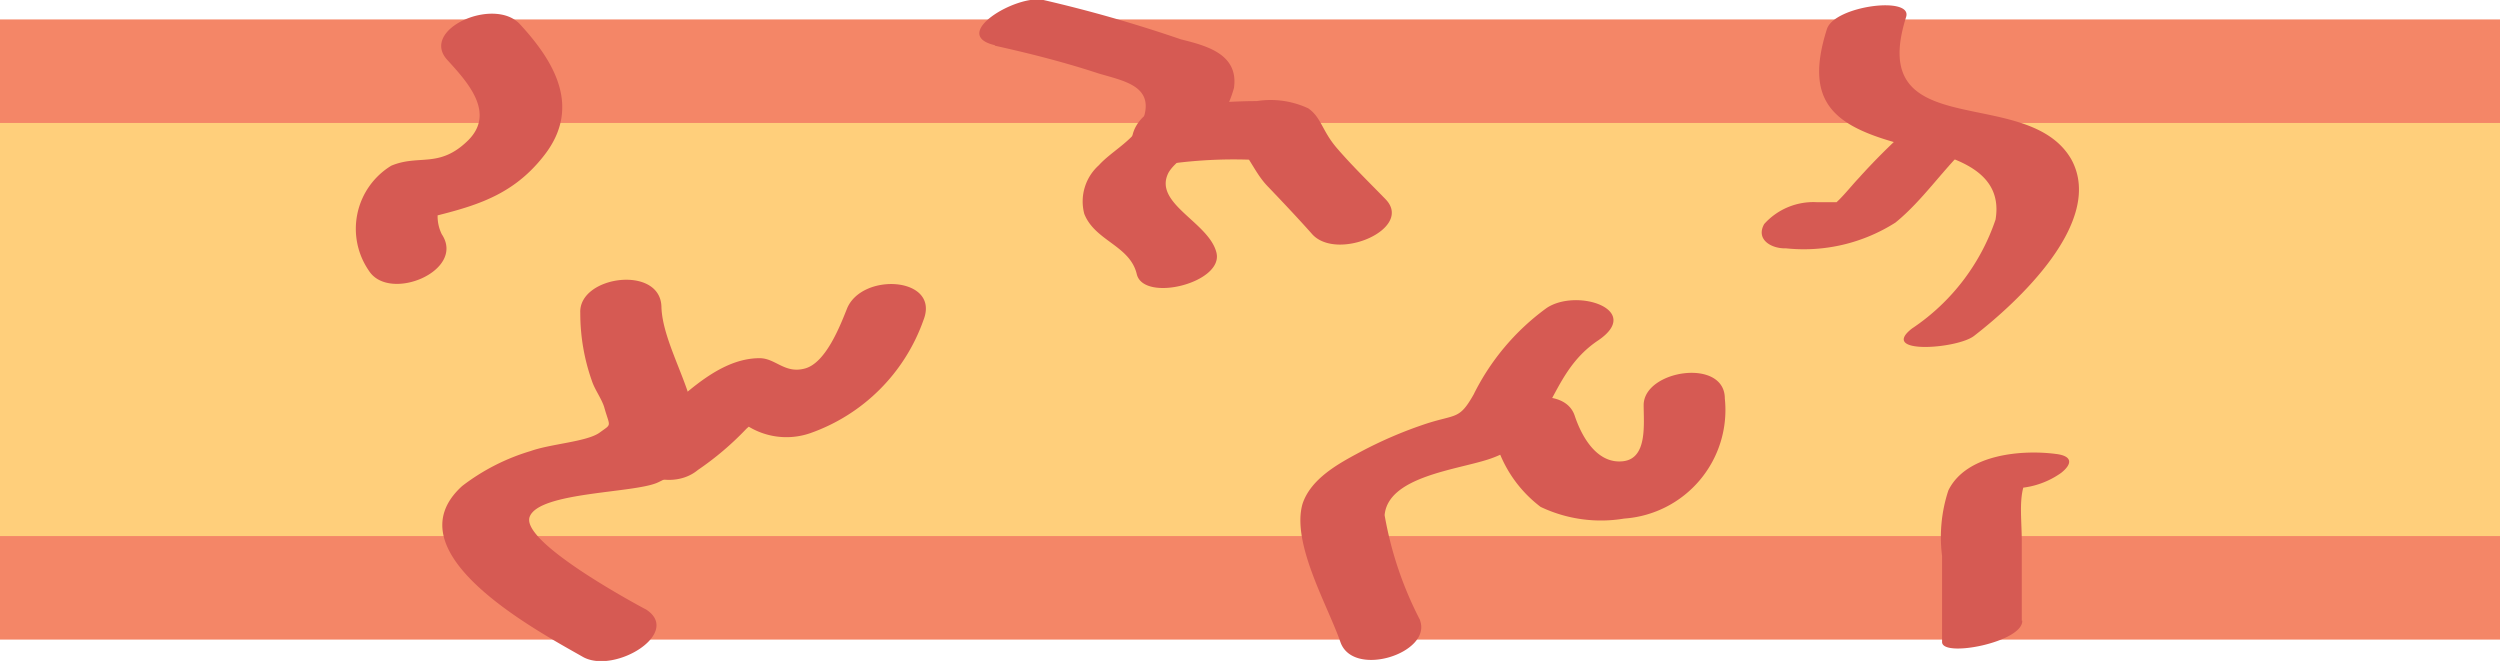 <svg xmlns="http://www.w3.org/2000/svg" viewBox="0 0 51.44 13.6"><defs><style>.cls-1,.cls-2{fill:none;stroke-miterlimit:10;}.cls-1{stroke:#f48667;stroke-width:12.76px;}.cls-2{stroke:#ffcf7b;stroke-width:8.5px;}.cls-3{fill:#d65a53;}</style></defs><title>stena-razrushenie_</title><g id="Слой_1" data-name="Слой 1"><line class="cls-1" y1="6.78" x2="51.44" y2="6.78"/><line class="cls-2" y1="6.78" x2="51.44" y2="6.78"/><path class="cls-3" d="M13.29,12.54c-.28-.15-2.59-1.4-2.39-1.91s2.14-.48,2.63-.7c1.69-.77.13-2.41.08-3.6,0-.89-1.71-.66-1.67.11a4.16,4.16,0,0,0,.24,1.4c.06.18.19.35.25.53.12.43.17.34-.09.53s-1,.23-1.42.38A4.35,4.35,0,0,0,9.51,10C8,11.37,11.09,13,12,13.52c.66.36,2.08-.52,1.26-1Z"/><path class="cls-3" d="M14.36,9.67a6.13,6.13,0,0,0,1-.85l.25-.22c-.5-.07-.59,0-.28.13a1.5,1.5,0,0,0,1.35.18A3.81,3.81,0,0,0,19,6.59c.36-.9-1.29-1-1.58-.22-.14.35-.43,1.09-.85,1.21s-.61-.21-.94-.21c-.93,0-1.72.94-2.38,1.48-.85.71.45,1.37,1.11.82Z"/><path class="cls-3" d="M9.21,1.24c.41.45,1,1.09.41,1.66s-1,.27-1.57.51a1.52,1.52,0,0,0-.46,2.16c.42.66,2,0,1.5-.75a.84.84,0,0,1,0-.74l-.63.49c1.06-.28,2-.41,2.75-1.39S11.41,1.27,10.7.5c-.53-.58-2.08.11-1.49.74Z"/><path class="cls-3" d="M20.47.94c.72.16,1.43.34,2.13.57.53.16,1.2.26.9,1-.16.37-.63.6-.89.89a1,1,0,0,0-.3,1c.22.56.94.65,1.08,1.24s1.79.18,1.64-.44-1.28-1-1-1.62c.12-.26.61-.53.8-.77a2.41,2.41,0,0,0,.56-1c.1-.7-.57-.87-1.09-1A28.38,28.38,0,0,0,21.47,0c-.56-.12-1.94.71-1,.93Z"/><path class="cls-3" d="M24,3.38a9.67,9.67,0,0,1,2-.08l-.47-.25c.21.25.32.54.55.78s.62.65.93,1c.53.55,2.08-.13,1.5-.73-.34-.35-.69-.69-1-1.05s-.32-.63-.59-.82a1.83,1.83,0,0,0-1.06-.15c-.58,0-1.15.06-1.72.09-.94,0-1.26,1.29-.14,1.24Z"/><path class="cls-3" d="M29.22,12.76a7.45,7.45,0,0,1-.73-2.16c.07-.79,1.47-.93,2.14-1.15C32,9,31.79,7.73,32.89,7c.92-.63-.45-1.08-1.07-.66a4.87,4.87,0,0,0-1.5,1.78c-.29.51-.35.4-.95.59a8.68,8.68,0,0,0-1.4.6c-.43.23-1,.54-1.17,1.06-.23.81.52,2.09.78,2.84s1.88.23,1.64-.44Z"/><path class="cls-3" d="M30.75,9a2.6,2.6,0,0,0,.95,1.43,2.89,2.89,0,0,0,1.72.24A2.24,2.24,0,0,0,35.49,8.2c0-.84-1.66-.59-1.67.13,0,.4.08,1.1-.42,1.16s-.83-.43-1-.94c-.25-.74-1.89-.29-1.65.44Z"/><path class="cls-3" d="M37.59.6c-.48,1.51.15,2,1.55,2.37.83.21,2.11.43,1.92,1.55a4.38,4.38,0,0,1-1.72,2.24c-.69.54.94.42,1.28.15.88-.68,2.7-2.35,2-3.63C41.72,1.71,38.38,3,39.22.35c.14-.44-1.48-.23-1.63.25Z"/><path class="cls-3" d="M39.24,2.67a13.4,13.4,0,0,0-1,1c-.15.16-.29.34-.45.49.23,0,.24-.06,0,0l-.41,0a1.36,1.36,0,0,0-1.08.45c-.18.32.15.51.45.5A3.51,3.51,0,0,0,39,4.58c.58-.47,1-1.13,1.55-1.63.26-.23.16-.51-.16-.59a1.39,1.39,0,0,0-1.16.31Z"/><path class="cls-3" d="M41.6,12.77c0-.55,0-1.09,0-1.64s-.11-1.15.24-1.44l-.45.26c-.38.05-.42.08-.14.09a1.72,1.72,0,0,0,1.16-.31c.24-.19.23-.35-.11-.39-.69-.09-1.84,0-2.21.75a3.07,3.07,0,0,0-.13,1.35q0,.88,0,1.77c0,.33,1.67,0,1.65-.44Z"/></g></svg>